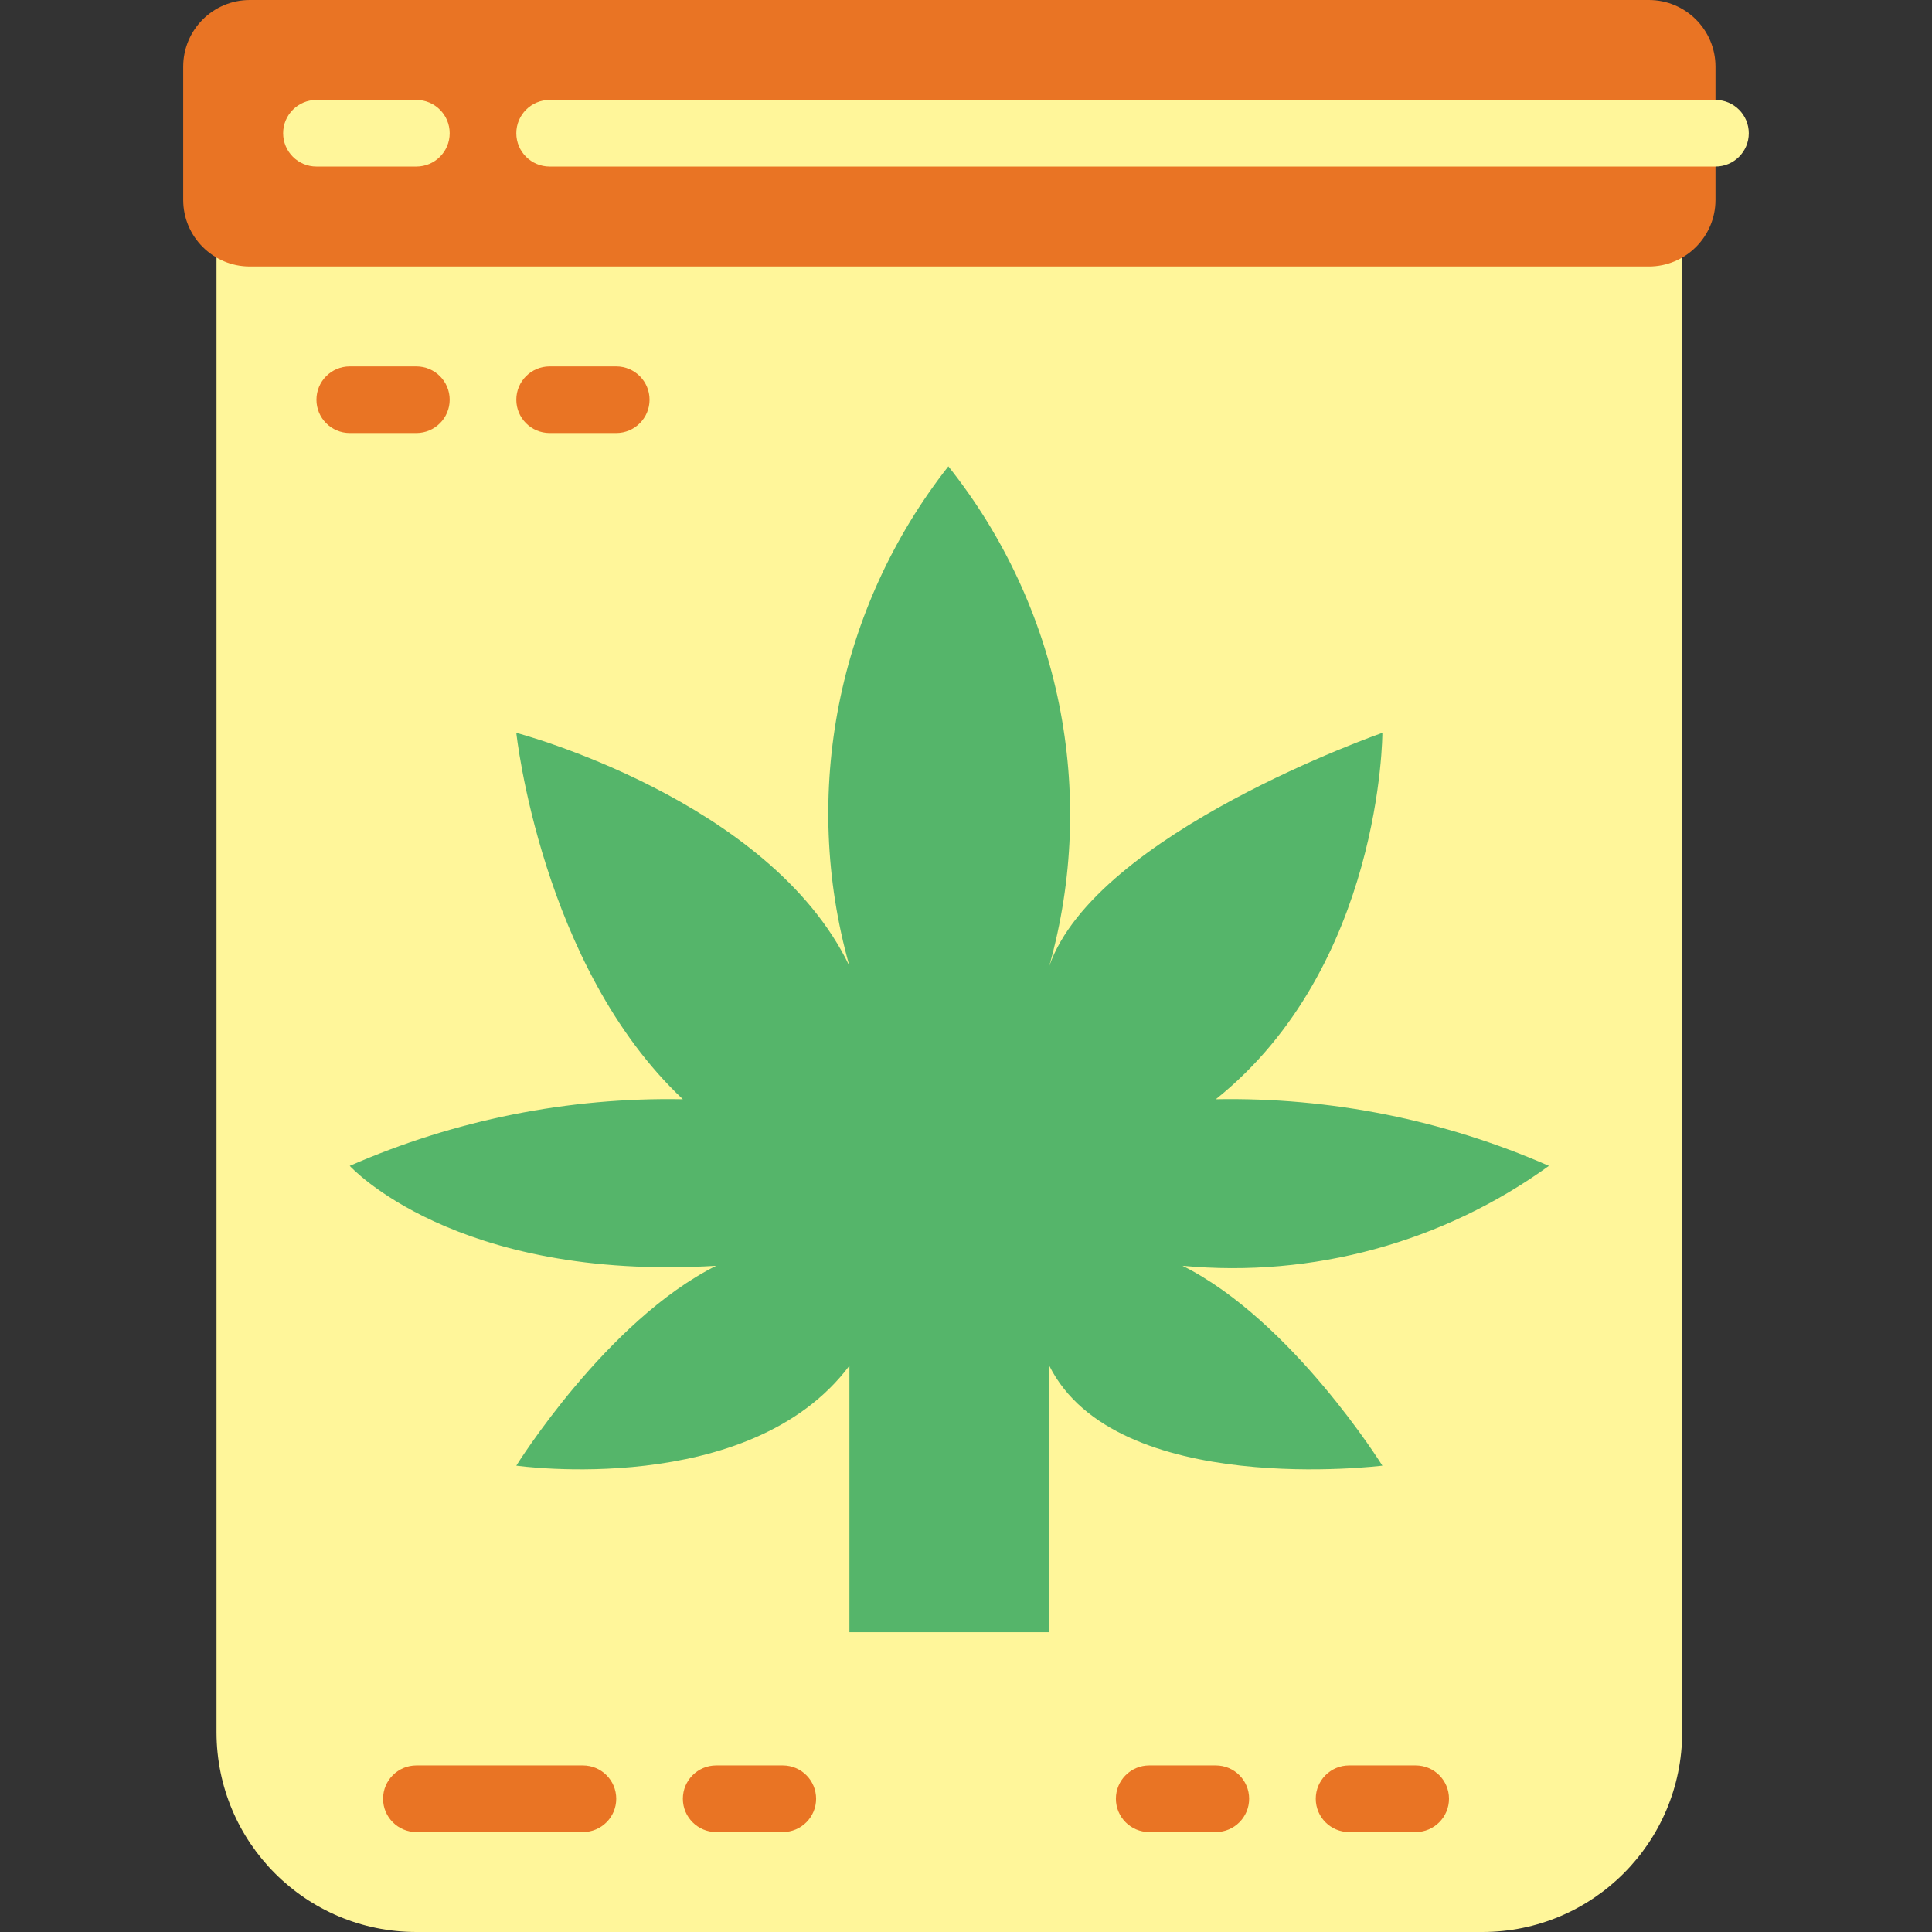 <svg height="464pt" viewBox="-44 0 464 464" width="464pt" xmlns="http://www.w3.org/2000/svg"><rect x="-44" y="0" width="464" height="464" fill="#333333" stroke="none"/><path d="m8 56h352v360c0 26.508-21.492 48-48 48h-256c-26.508 0-48-21.492-48-48zm0 0" fill="#fff69a"/><path d="m240 304c31.273 2.93 62.543-5.602 88-24-25.199-11.043-52.492-16.5-80-16 40-32 40-88 40-88s-68.801 24-80 56c11.68-41.57 2.66-86.223-24.238-120-26.641 33.906-35.473 78.5-23.762 120-19.199-40-80-56-80-56s5.945 56 40 88c-27.508-.5-54.801 4.957-80 16 0 0 25.105 27.762 88 24-26.32 13.152-48 48-48 48s56 8 80-24v64h48v-64c16 32 80 24 80 24s-21.68-34.848-48-48zm0 0" fill="#55b56a"/><path d="m16 0h336c8.836 0 16 7.164 16 16v32c0 8.836-7.164 16-16 16h-336c-8.836 0-16-7.164-16-16v-32c0-8.836 7.164-16 16-16zm0 0" fill="#e97424"/><path d="m296 440h-16c-4.418 0-8-3.582-8-8s3.582-8 8-8h16c4.418 0 8 3.582 8 8s-3.582 8-8 8zm0 0" fill="#e97424"/><path d="m368 40h-280c-4.418 0-8-3.582-8-8s3.582-8 8-8h280c4.418 0 8 3.582 8 8s-3.582 8-8 8zm0 0" fill="#fff69a"/><path d="m56 40h-24c-4.418 0-8-3.582-8-8s3.582-8 8-8h24c4.418 0 8 3.582 8 8s-3.582 8-8 8zm0 0" fill="#fff69a"/><g fill="#e97424"><path d="m248 440h-16c-4.418 0-8-3.582-8-8s3.582-8 8-8h16c4.418 0 8 3.582 8 8s-3.582 8-8 8zm0 0"/><path d="m56 104h-16c-4.418 0-8-3.582-8-8s3.582-8 8-8h16c4.418 0 8 3.582 8 8s-3.582 8-8 8zm0 0"/><path d="m104 104h-16c-4.418 0-8-3.582-8-8s3.582-8 8-8h16c4.418 0 8 3.582 8 8s-3.582 8-8 8zm0 0"/><path d="m96 440h-40c-4.418 0-8-3.582-8-8s3.582-8 8-8h40c4.418 0 8 3.582 8 8s-3.582 8-8 8zm0 0"/><path d="m144 440h-16c-4.418 0-8-3.582-8-8s3.582-8 8-8h16c4.418 0 8 3.582 8 8s-3.582 8-8 8zm0 0"/></g></svg>